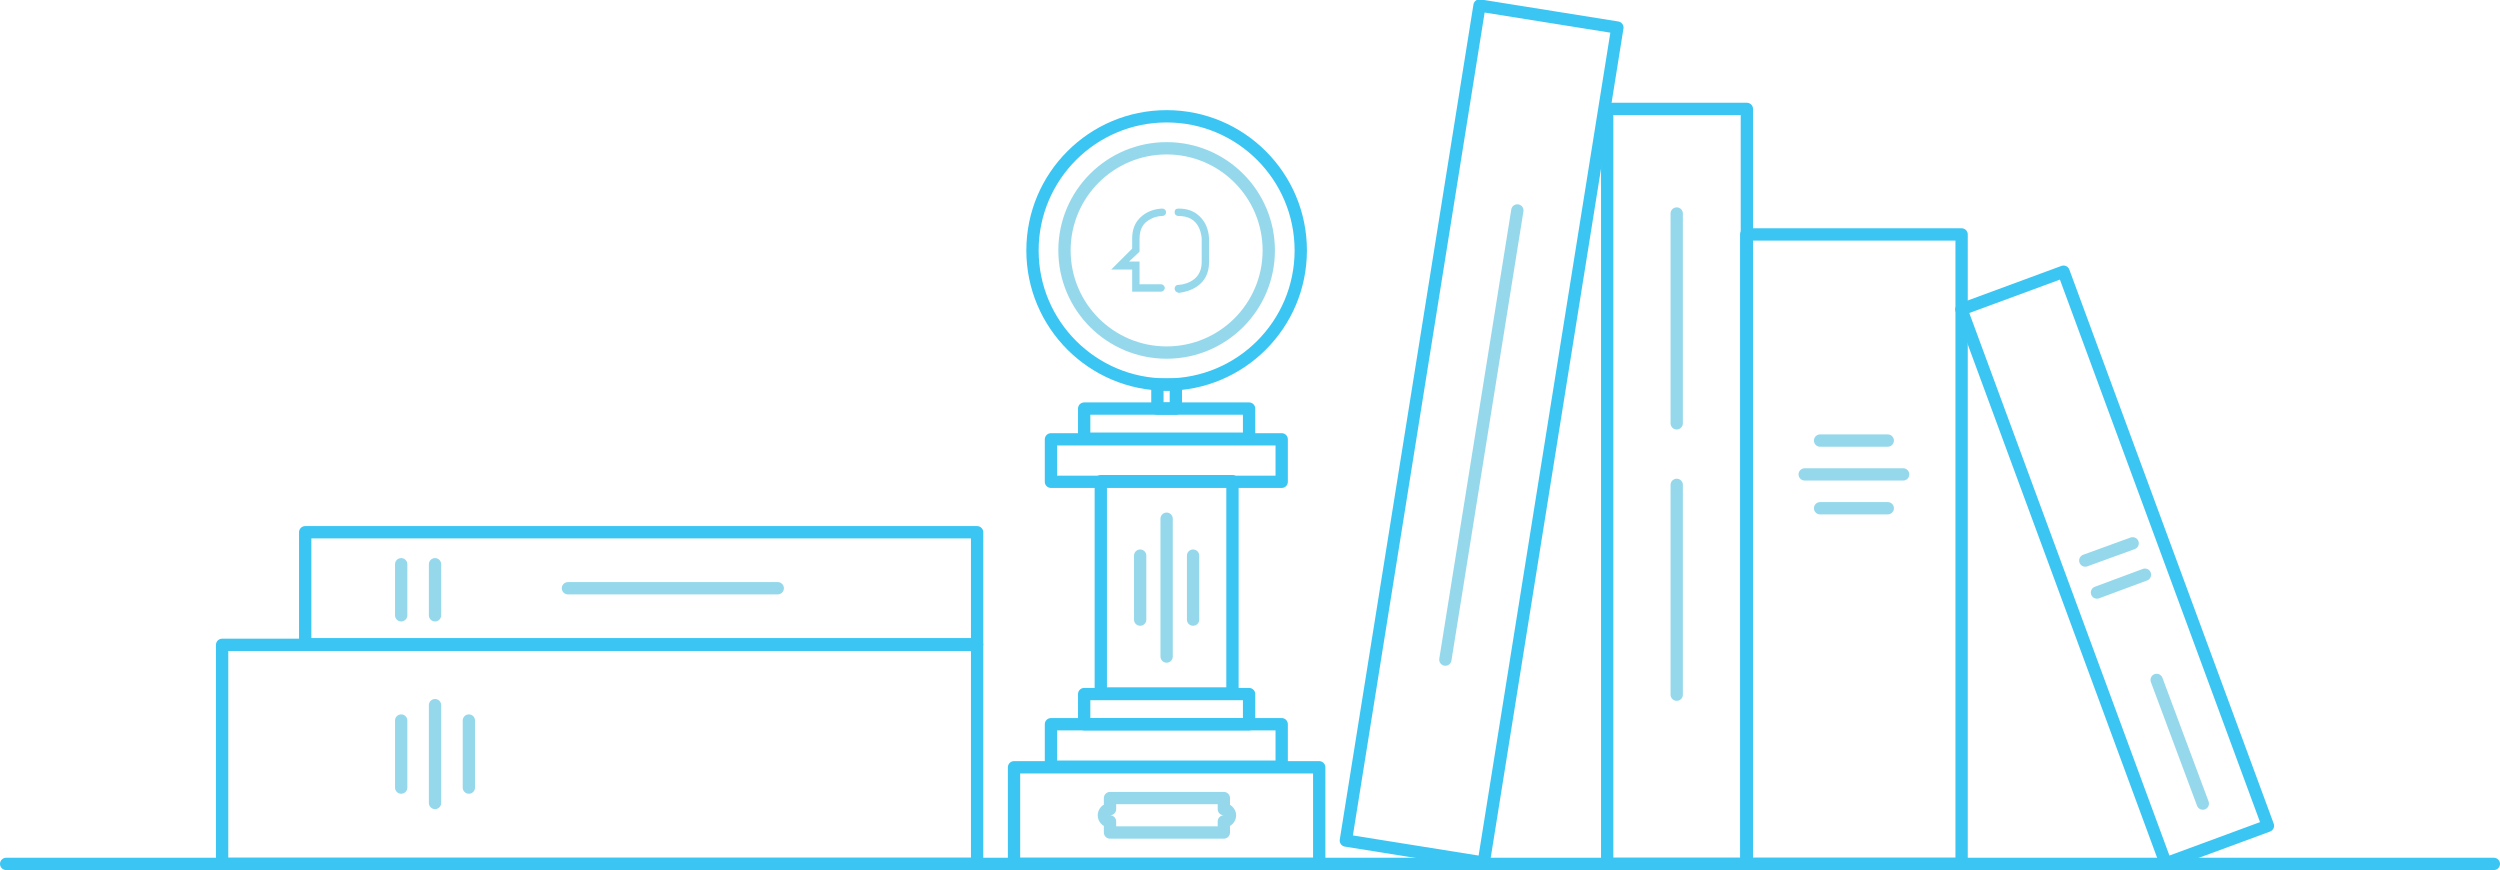<?xml version="1.0" encoding="utf-8"?>
<!-- Generator: Adobe Illustrator 18.1.0, SVG Export Plug-In . SVG Version: 6.00 Build 0)  -->
<!DOCTYPE svg PUBLIC "-//W3C//DTD SVG 1.1//EN" "http://www.w3.org/Graphics/SVG/1.1/DTD/svg11.dtd">
<svg version="1.1" id="Layer_1" xmlns="http://www.w3.org/2000/svg" xmlns:xlink="http://www.w3.org/1999/xlink" x="0px" y="0px"
	 viewBox="0 0 406.3 141.4" enable-background="new 0 0 406.3 141.4" xml:space="preserve">
<g>
	<g>
		<g>
			
				<rect x="283.8" y="38.1" fill="none" stroke="#3BC5F3" stroke-width="2" stroke-linecap="round" stroke-linejoin="round" stroke-miterlimit="10" width="35" height="102.3"/>
			
				<line fill="none" stroke="#95D8EB" stroke-width="2" stroke-linecap="round" stroke-linejoin="round" stroke-miterlimit="10" x1="295.8" y1="71.6" x2="306.8" y2="71.6"/>
			
				<line fill="none" stroke="#95D8EB" stroke-width="2" stroke-linecap="round" stroke-linejoin="round" stroke-miterlimit="10" x1="295.8" y1="82.6" x2="306.8" y2="82.6"/>
			
				<line fill="none" stroke="#95D8EB" stroke-width="2" stroke-linecap="round" stroke-linejoin="round" stroke-miterlimit="10" x1="293.3" y1="77.1" x2="309.3" y2="77.1"/>
		</g>
		<g>
			
				<rect x="334.9" y="44.3" transform="matrix(0.938 -0.346 0.346 0.938 -10.698 124.602)" fill="none" stroke="#3BC5F3" stroke-width="2" stroke-linecap="round" stroke-linejoin="round" stroke-miterlimit="10" width="17.7" height="96"/>
			<g>
				
					<line fill="none" stroke="#95D8EB" stroke-width="2" stroke-linecap="round" stroke-linejoin="round" stroke-miterlimit="10" x1="338.9" y1="91.1" x2="346.6" y2="88.3"/>
				
					<line fill="none" stroke="#95D8EB" stroke-width="2" stroke-linecap="round" stroke-linejoin="round" stroke-miterlimit="10" x1="340.8" y1="96.3" x2="348.6" y2="93.4"/>
				
					<line fill="none" stroke="#95D8EB" stroke-width="2" stroke-linecap="round" stroke-linejoin="round" stroke-miterlimit="10" x1="350.5" y1="110.5" x2="358" y2="130.6"/>
			</g>
		</g>
		<g>
			
				<rect x="36.1" y="104.8" fill="none" stroke="#3BC5F3" stroke-width="2" stroke-linecap="round" stroke-linejoin="round" stroke-miterlimit="10" width="122.7" height="35.6"/>
			
				<line fill="none" stroke="#95D8EB" stroke-width="2" stroke-linecap="round" stroke-linejoin="round" stroke-miterlimit="10" x1="65.2" y1="128" x2="65.2" y2="117.1"/>
			
				<line fill="none" stroke="#95D8EB" stroke-width="2" stroke-linecap="round" stroke-linejoin="round" stroke-miterlimit="10" x1="76.2" y1="128" x2="76.2" y2="117.1"/>
			
				<line fill="none" stroke="#95D8EB" stroke-width="2" stroke-linecap="round" stroke-linejoin="round" stroke-miterlimit="10" x1="70.7" y1="130.5" x2="70.7" y2="114.6"/>
		</g>
		<g>
			
				<rect x="229.5" y="1.9" transform="matrix(0.987 0.158 -0.158 0.987 14.236 -37.244)" fill="none" stroke="#3BC5F3" stroke-width="2" stroke-linecap="round" stroke-linejoin="round" stroke-miterlimit="10" width="22.7" height="137.5"/>
			
				<line fill="none" stroke="#95D8EB" stroke-width="2" stroke-linecap="round" stroke-linejoin="round" stroke-miterlimit="10" x1="234.9" y1="107.2" x2="246.6" y2="34.2"/>
		</g>
		<g>
			
				<rect x="261.2" y="17.7" fill="none" stroke="#3BC5F3" stroke-width="2" stroke-linecap="round" stroke-linejoin="round" stroke-miterlimit="10" width="22.7" height="122.7"/>
			
				<line fill="none" stroke="#95D8EB" stroke-width="2" stroke-linecap="round" stroke-linejoin="round" stroke-miterlimit="10" x1="272.5" y1="68.8" x2="272.5" y2="34.7"/>
			
				<line fill="none" stroke="#95D8EB" stroke-width="2" stroke-linecap="round" stroke-linejoin="round" stroke-miterlimit="10" x1="272.5" y1="112.9" x2="272.5" y2="78.8"/>
		</g>
		<g>
			
				<rect x="49.6" y="86.5" fill="none" stroke="#3BC5F3" stroke-width="2" stroke-linecap="round" stroke-linejoin="round" stroke-miterlimit="10" width="109.2" height="18.2"/>
			
				<line fill="none" stroke="#95D8EB" stroke-width="2" stroke-linecap="round" stroke-linejoin="round" stroke-miterlimit="10" x1="65.2" y1="100" x2="65.2" y2="91.7"/>
			
				<line fill="none" stroke="#95D8EB" stroke-width="2" stroke-linecap="round" stroke-linejoin="round" stroke-miterlimit="10" x1="70.7" y1="100" x2="70.7" y2="91.7"/>
			
				<line fill="none" stroke="#95D8EB" stroke-width="2" stroke-linecap="round" stroke-linejoin="round" stroke-miterlimit="10" x1="92.3" y1="95.6" x2="126.4" y2="95.6"/>
		</g>
		<g>
			
				<rect x="164.8" y="124.7" fill="none" stroke="#3BC5F3" stroke-width="2" stroke-linecap="round" stroke-linejoin="round" stroke-miterlimit="10" width="49.6" height="15.7"/>
			
				<rect x="170.8" y="117.7" fill="none" stroke="#3BC5F3" stroke-width="2" stroke-linecap="round" stroke-linejoin="round" stroke-miterlimit="10" width="37.5" height="6.9"/>
			
				<rect x="170.8" y="71.4" fill="none" stroke="#3BC5F3" stroke-width="2" stroke-linecap="round" stroke-linejoin="round" stroke-miterlimit="10" width="37.5" height="6.9"/>
			
				<rect x="176.2" y="112.8" fill="none" stroke="#3BC5F3" stroke-width="2" stroke-linecap="round" stroke-linejoin="round" stroke-miterlimit="10" width="26.8" height="4.9"/>
			
				<rect x="176.2" y="66.4" fill="none" stroke="#3BC5F3" stroke-width="2" stroke-linecap="round" stroke-linejoin="round" stroke-miterlimit="10" width="26.8" height="4.9"/>
			
				<rect x="188.1" y="62.5" fill="none" stroke="#3BC5F3" stroke-width="2" stroke-linecap="round" stroke-linejoin="round" stroke-miterlimit="10" width="3" height="3.9"/>
			<path fill="none" stroke="#95D8EB" stroke-width="2" stroke-linecap="round" stroke-linejoin="round" stroke-miterlimit="10" d="
				M198.9,135.3v-1.8c0.6,0,1-0.5,1-1s-0.5-1-1-1v-1.8h-18.5v1.8c-0.6,0-1,0.5-1,1c0,0.6,0.5,1,1,1v1.8H198.9z"/>
			<g>
				
					<rect x="178.9" y="78.2" fill="none" stroke="#3BC5F3" stroke-width="2" stroke-linecap="round" stroke-linejoin="round" stroke-miterlimit="10" width="21.4" height="34.5"/>
				<g>
					
						<line fill="none" stroke="#95D8EB" stroke-width="2" stroke-linecap="round" stroke-linejoin="round" stroke-miterlimit="10" x1="185.3" y1="100.7" x2="185.3" y2="90.3"/>
					
						<line fill="none" stroke="#95D8EB" stroke-width="2" stroke-linecap="round" stroke-linejoin="round" stroke-miterlimit="10" x1="193.9" y1="100.7" x2="193.9" y2="90.3"/>
					
						<line fill="none" stroke="#95D8EB" stroke-width="2" stroke-linecap="round" stroke-linejoin="round" stroke-miterlimit="10" x1="189.6" y1="106.7" x2="189.6" y2="84.3"/>
				</g>
			</g>
			<g>
				<path fill="#95D8EB" d="M184,47.5v-3.7h-3.4l3.4-3.4v-1.1v-0.5c0-2.6,1.4-3.7,2.5-4.3c1.2-0.6,2.3-0.6,2.4-0.6
					c0.3,0,0.6,0.2,0.6,0.6c0,0.4-0.3,0.6-0.6,0.6c-0.1,0-1,0-1.9,0.5c-1.2,0.6-1.8,1.6-1.8,3.2v0l0,0.5v1.6l-1.7,1.6h1.7v3.7h3.5
					c0.3,0,0.6,0.3,0.6,0.6c0,0.3-0.3,0.6-0.6,0.6H184z"/>
				<path fill="#95D8EB" d="M190.9,46.9c0-0.3,0.2-0.6,0.6-0.6c0.2,0,3.8-0.2,3.8-3.7v-3.7c0-0.1,0-1-0.5-2
					c-0.6-1.2-1.7-1.8-3.3-1.8c-0.3,0-0.6-0.2-0.6-0.6c0-0.4,0.2-0.6,0.6-0.6h0.1c2.5,0,3.7,1.4,4.3,2.5c0.6,1.2,0.6,2.4,0.6,2.5
					v3.7c0,3.8-3.2,4.8-4.9,5C191.1,47.5,190.9,47.2,190.9,46.9z"/>
			</g>
			
				<circle fill="none" stroke="#3BC5F3" stroke-width="2" stroke-linecap="round" stroke-linejoin="round" stroke-miterlimit="10" cx="189.6" cy="40.7" r="21.8"/>
			
				<circle fill="none" stroke="#95D8EB" stroke-width="2" stroke-linecap="round" stroke-linejoin="round" stroke-miterlimit="10" cx="189.6" cy="40.7" r="16.6"/>
		</g>
	</g>
	
		<line fill="none" stroke="#3BC5F3" stroke-width="2" stroke-linecap="round" stroke-linejoin="round" stroke-miterlimit="10" x1="1" y1="140.4" x2="405.3" y2="140.4"/>
</g>
</svg>
